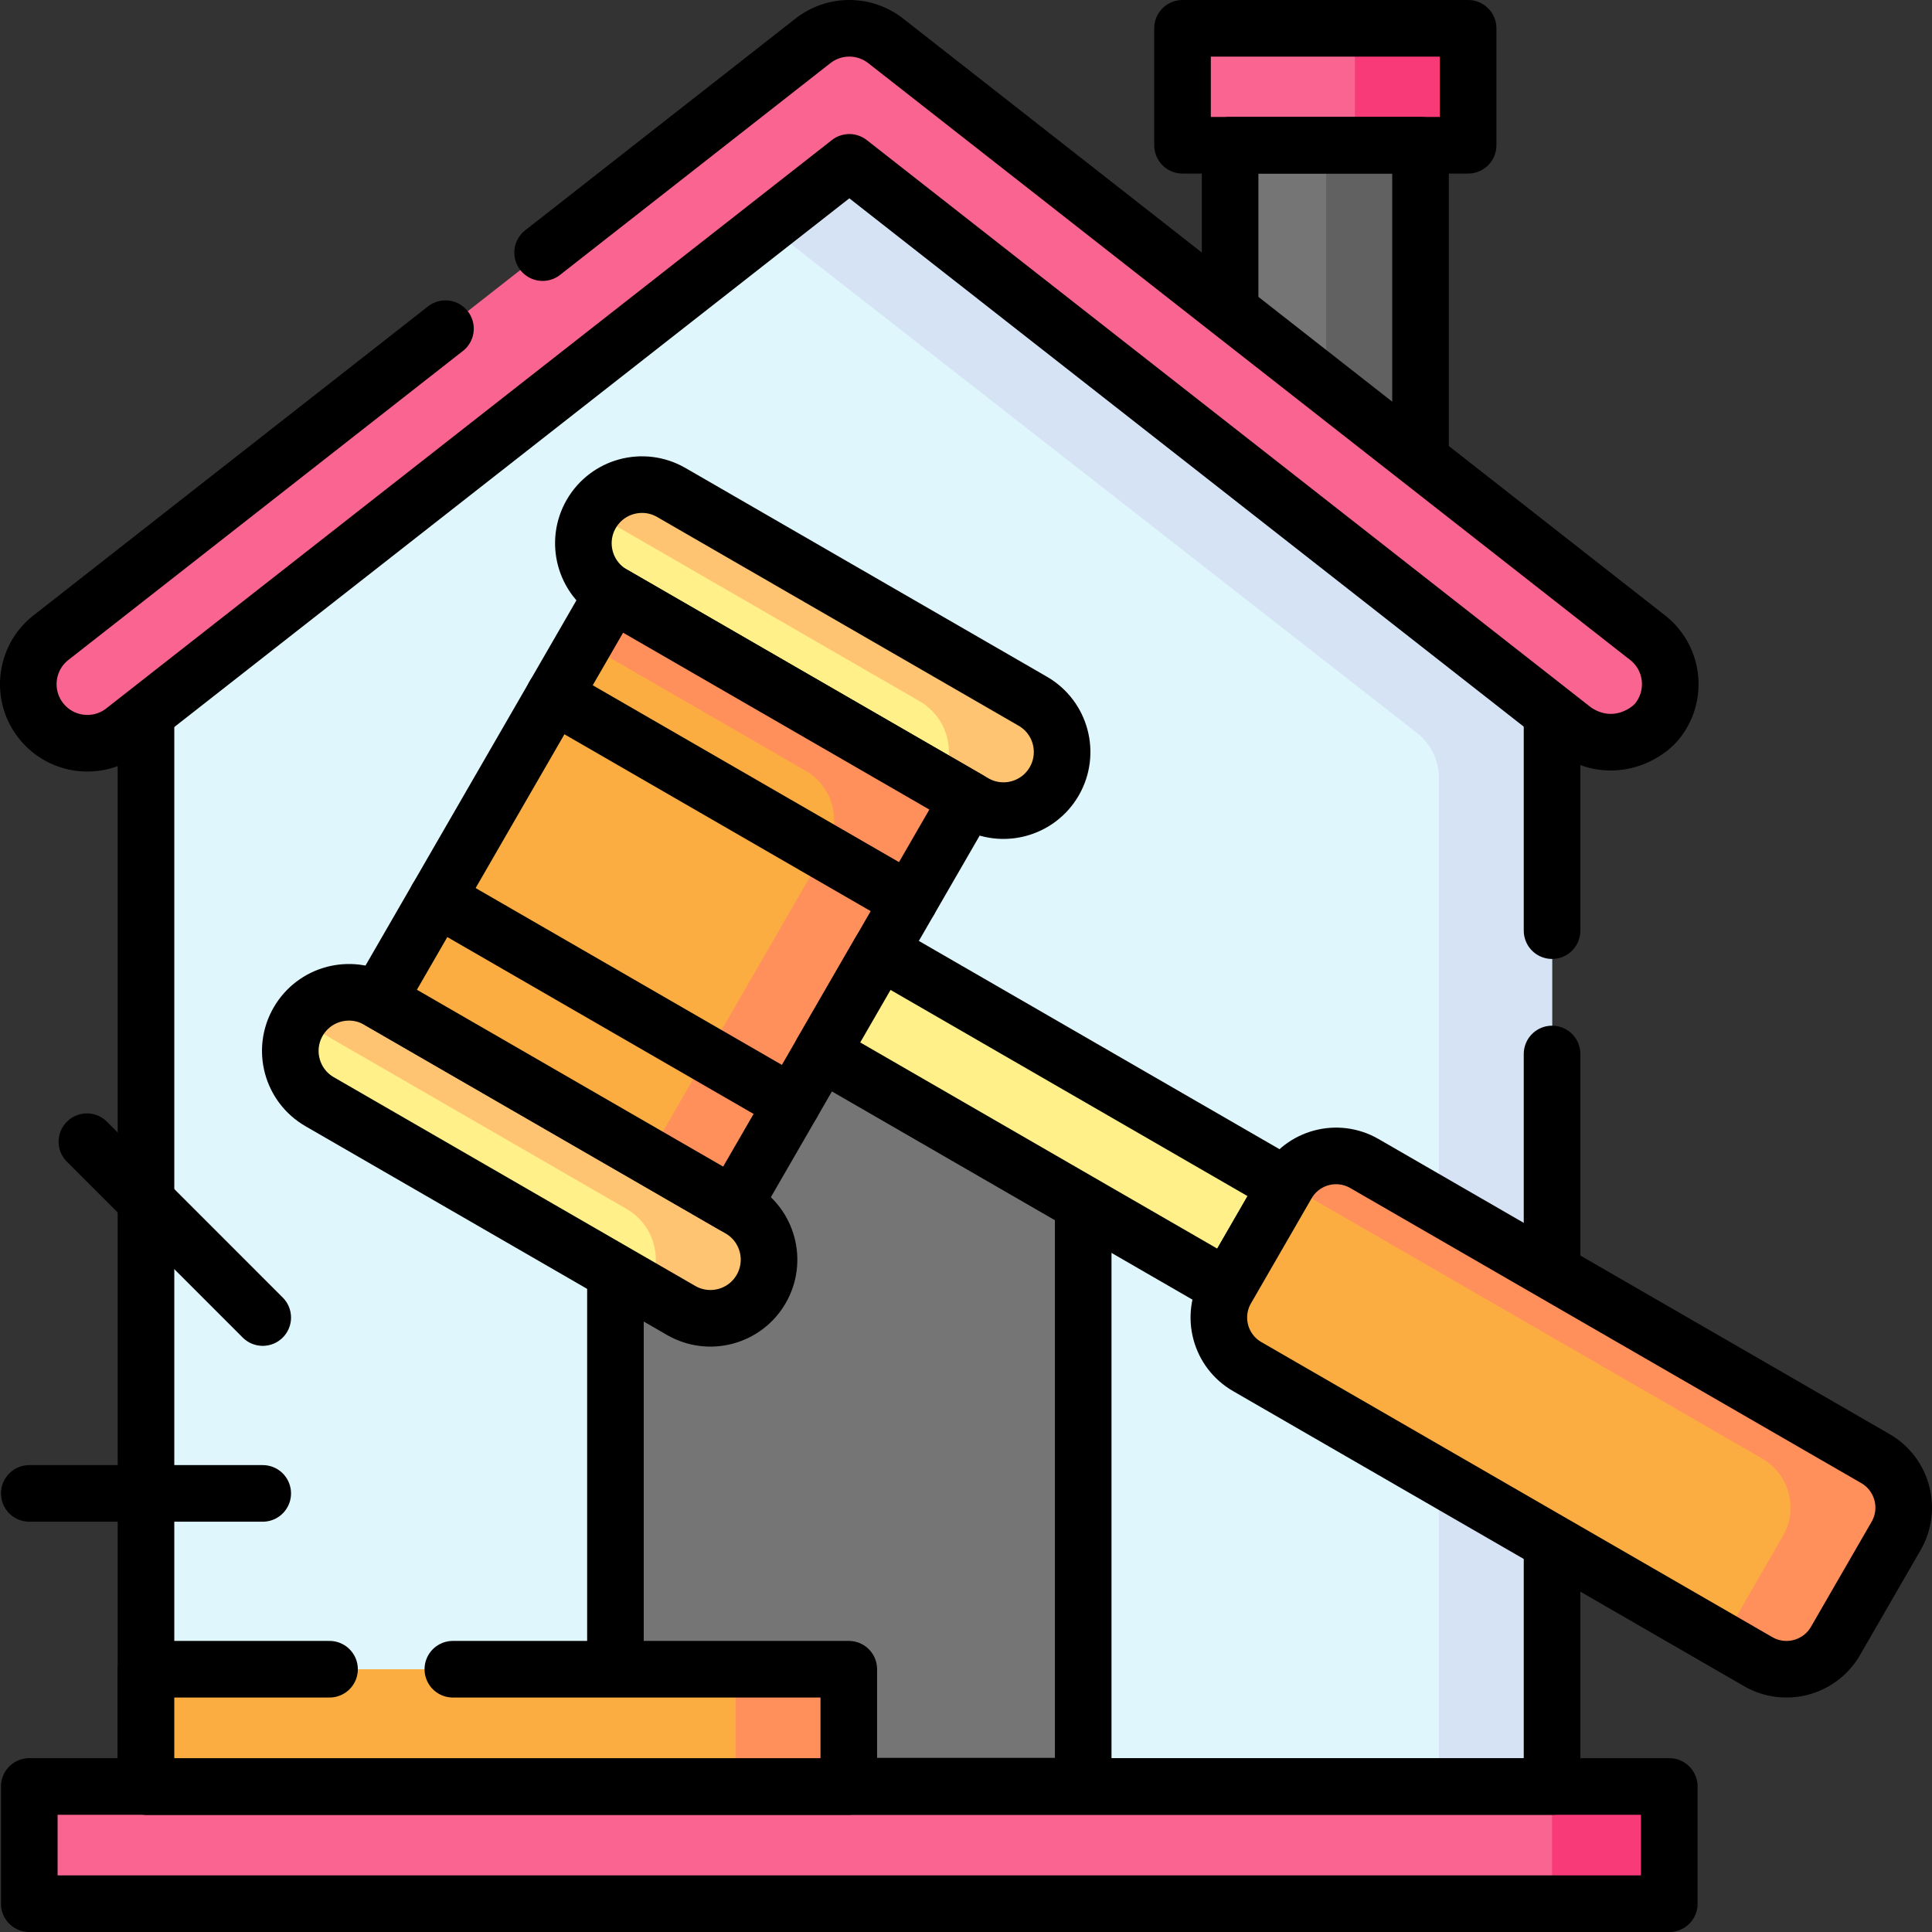 <svg xmlns="http://www.w3.org/2000/svg" version="1.1" xmlns:xlink="http://www.w3.org/1999/xlink" width="512" height="512" x="0" y="0" viewBox="0 0 512 512" style="enable-background:new 0 0 512 512" xml:space="preserve" class=""><rect x="0" y="0" width="512" height="512" fill="#333333" stroke="none"/><g><path d="M7.762 473.433h434.613V504.5H7.762z" style="" fill="#f96491" data-original="#f96491"></path><path d="M411.313 473.433h31.062V504.5h-31.062z" style="" fill="#f93a79" data-original="#f93a79"></path><path d="M313.381 7.5h75.687v30.993h-75.687z" style="" fill="#f96491" data-original="#f96491"></path><path d="M359.068 7.5h30v30.993h-30z" style="" fill="#f93a79" data-original="#f93a79"></path><path d="m376.453 139.424-50.458-25.233V38.493h50.458z" style="" fill="#757575" data-original="#757575"></path><path d="M351.453 38.493v88.429l25 12.502V38.493z" style="" fill="#616161" data-original="#616161"></path><path d="M411.313 473.433H38.694V162.761L225.08 23.153l186.233 139.608z" style="" fill="#dff6fd" data-original="#dff6fd" class=""></path><path d="m225.08 23.153-35.027 26.236 185.492 144.873a15.004 15.004 0 0 1 5.768 11.824v267.347h30V162.761L225.08 23.153z" style="" fill="#d5e3f4" data-original="#d5e3f4"></path><path d="M163.096 283.17h123.966v190.189H163.096z" style="" fill="#757575" data-original="#757575"></path><path d="M163.1 301.35v-.02M163.1 442.362V337.226M287.061 319.043v154.314H224.94" style="stroke-width:15;stroke-linecap:round;stroke-linejoin:round;stroke-miterlimit:10;" fill="none" stroke="#000000" stroke-width="15" stroke-linecap="round" stroke-linejoin="round" stroke-miterlimit="10" data-original="#000000" class=""></path><path d="M411.311 408.807v64.63H38.689V189.022M411.311 246.631v-57.719M411.311 337.065v-57.749M325.991 82.325V38.488h50.46v83.364" style="stroke-width:15;stroke-linecap:round;stroke-linejoin:round;stroke-miterlimit:10;" fill="none" stroke="#000000" stroke-width="15" stroke-linecap="round" stroke-linejoin="round" stroke-miterlimit="10" data-original="#000000" class=""></path><path d="M313.381 7.5h75.687v30.993h-75.687z" style="stroke-width:15;stroke-linecap:round;stroke-linejoin:round;stroke-miterlimit:10;" fill="none" stroke="#000000" stroke-width="15" stroke-linecap="round" stroke-linejoin="round" stroke-miterlimit="10" data-original="#000000" class=""></path><path d="M417.336 193.632 225.079 43.034 32.801 193.632c-6.805 5.33-16.642 4.133-21.971-2.673-5.329-6.806-4.133-16.644 2.672-21.974L215.43 10.83a15.647 15.647 0 0 1 19.299 0l201.906 158.156c6.805 5.33 8.001 15.168 2.672 21.974-3.087 3.942-12.321 9.133-21.971 2.672z" style="" fill="#f96491" data-original="#f96491"></path><path d="m143.8 66.943 71.63-56.109a15.645 15.645 0 0 1 19.3 0l201.901 158.155c6.81 5.331 8 15.162 2.67 21.973-3.08 3.941-12.32 9.131-21.97 2.67L225.08 43.029 32.799 193.633c-6.8 5.331-16.64 4.131-21.97-2.67-5.33-6.811-4.13-16.643 2.67-21.973L118.05 87.106M7.762 473.433h434.613V504.5H7.762z" style="stroke-width:15;stroke-linecap:round;stroke-linejoin:round;stroke-miterlimit:10;" fill="none" stroke="#000000" stroke-width="15" stroke-linecap="round" stroke-linejoin="round" stroke-miterlimit="10" data-original="#000000" class=""></path><path d="m258.171 212.74-95.804-55.321c-7.428-4.289-9.974-13.79-5.685-21.219 4.289-7.43 13.788-9.975 21.216-5.686l95.804 55.321c7.428 4.289 9.974 13.79 5.685 21.219-4.289 7.43-13.787 9.975-21.216 5.686z" style="" fill="#fff08a" data-original="#fff08a"></path><path d="m273.702 185.835-95.804-55.321c-7.275-4.201-16.534-1.846-20.943 5.23l86.746 50.09c7.428 4.289 9.974 13.79 5.685 21.219-.089.154-.18.306-.273.455l9.058 5.23c7.428 4.29 16.927 1.744 21.216-5.686 4.289-7.428 1.744-16.928-5.685-21.217z" style="" fill="#ffc472" data-original="#ffc472"></path><path d="m258.171 212.74-95.804-55.321c-7.428-4.289-9.974-13.79-5.685-21.219h0c4.289-7.43 13.788-9.975 21.216-5.686l95.804 55.321c7.428 4.289 9.974 13.79 5.685 21.219v0c-4.289 7.43-13.787 9.975-21.216 5.686z" style="stroke-width:15;stroke-linecap:round;stroke-linejoin:round;stroke-miterlimit:10;" fill="none" stroke="#000000" stroke-width="15" stroke-linecap="round" stroke-linejoin="round" stroke-miterlimit="10" data-original="#000000" class=""></path><path d="m180.505 347.282-95.804-55.321c-7.428-4.289-9.974-13.79-5.685-21.219 4.289-7.43 13.788-9.975 21.216-5.686l95.804 55.321c7.428 4.289 9.974 13.79 5.685 21.219-4.289 7.43-13.787 9.975-21.216 5.686z" style="" fill="#fff08a" data-original="#fff08a"></path><path d="m196.036 320.377-95.804-55.321c-7.274-4.201-16.534-1.846-20.942 5.23l86.746 50.09c7.429 4.289 9.974 13.79 5.685 21.219-.089.154-.18.306-.273.455l9.058 5.23c7.428 4.289 16.927 1.744 21.216-5.686 4.288-7.428 1.743-16.928-5.686-21.217z" style="" fill="#ffc472" data-original="#ffc472"></path><path d="m180.505 347.282-95.804-55.321c-7.428-4.289-9.974-13.79-5.685-21.219h0c4.289-7.43 13.788-9.975 21.216-5.686l95.804 55.321c7.428 4.289 9.974 13.79 5.685 21.219h0c-4.289 7.43-13.787 9.975-21.216 5.686z" style="stroke-width:15;stroke-linecap:round;stroke-linejoin:round;stroke-miterlimit:10;" fill="none" stroke="#000000" stroke-width="15" stroke-linecap="round" stroke-linejoin="round" stroke-miterlimit="10" data-original="#000000" class=""></path><path d="M116.249 184.051h124.264v108.723H116.249z" style="" transform="rotate(-59.994 178.386 238.41)" fill="#fcad42" data-original="#fcad42" class=""></path><path d="m162.367 157.419-7.5 12.993 58.662 33.874c7.174 4.143 9.633 13.318 5.49 20.494l-47.125 81.635 22.5 12.992 62.125-107.62-94.152-54.368z" style="" fill="#ff905b" data-original="#ff905b" class=""></path><path d="M116.249 184.051h124.264v108.723H116.249z" style="stroke-width:15;stroke-linecap:round;stroke-linejoin:round;stroke-miterlimit:10;" transform="rotate(-59.994 178.386 238.41)" fill="none" stroke="#000000" stroke-width="15" stroke-linecap="round" stroke-linejoin="round" stroke-miterlimit="10" data-original="#000000" class=""></path><path d="M263.754 234.489h31.066v124.254h-31.066z" style="" transform="rotate(-59.994 279.292 296.612)" fill="#fff08a" data-original="#fff08a"></path><path d="M263.754 234.489h31.066v124.254h-31.066z" style="stroke-width:15;stroke-linecap:round;stroke-linejoin:round;stroke-miterlimit:10;" transform="rotate(-59.994 279.292 296.612)" fill="none" stroke="#000000" stroke-width="15" stroke-linecap="round" stroke-linejoin="round" stroke-miterlimit="10" data-original="#000000" class=""></path><path d="m465.935 440.353-135.424-78.199c-7.174-4.143-9.633-13.318-5.49-20.494l16.062-27.825c4.142-7.176 13.316-9.634 20.491-5.491l135.424 78.199c7.174 4.143 9.633 13.318 5.49 20.494l-16.062 27.825c-4.143 7.175-13.317 9.634-20.491 5.491z" style="" fill="#fcad42" data-original="#fcad42" class=""></path><path d="m496.997 386.543-135.424-78.199c-7.174-4.143-16.348-1.684-20.49 5.491l125.915 72.708c7.174 4.143 9.633 13.318 5.49 20.493l-16.062 27.825 9.51 5.491c7.174 4.143 16.348 1.684 20.49-5.491l16.062-27.825c4.142-7.175 1.684-16.35-5.491-20.493z" style="" fill="#ff905b" data-original="#ff905b" class=""></path><path d="m465.935 440.353-135.424-78.199c-7.174-4.143-9.633-13.318-5.49-20.494l16.062-27.825c4.142-7.176 13.316-9.634 20.491-5.491l135.424 78.199c7.174 4.143 9.633 13.318 5.49 20.494l-16.062 27.825c-4.143 7.175-13.317 9.634-20.491 5.491zM146.826 184.341l94.153 54.368M115.801 238.086l94.153 54.368" style="stroke-width:15;stroke-linecap:round;stroke-linejoin:round;stroke-miterlimit:10;" fill="none" stroke="#000000" stroke-width="15" stroke-linecap="round" stroke-linejoin="round" stroke-miterlimit="10" data-original="#000000" class=""></path><path d="M38.694 442.366h186.244v31.067H38.694z" style="" fill="#ffffff" data-original="#ffffff"></path><path d="M38.694 442.366h186.244v31.067H38.694z" style="" fill="#fcad42" data-original="#fcad42" class=""></path><path d="M194.938 442.366h30v31.067h-30z" style="" fill="#ff905b" data-original="#ff905b" class=""></path><path d="M120.01 442.362h104.93v31.075H38.689v-31.075H87.33M69.626 395.765H7.762M69.626 349.164l-46.594-46.601" style="stroke-width:15;stroke-linecap:round;stroke-linejoin:round;stroke-miterlimit:10;" fill="none" stroke="#000000" stroke-width="15" stroke-linecap="round" stroke-linejoin="round" stroke-miterlimit="10" data-original="#000000" class=""></path></g></svg>